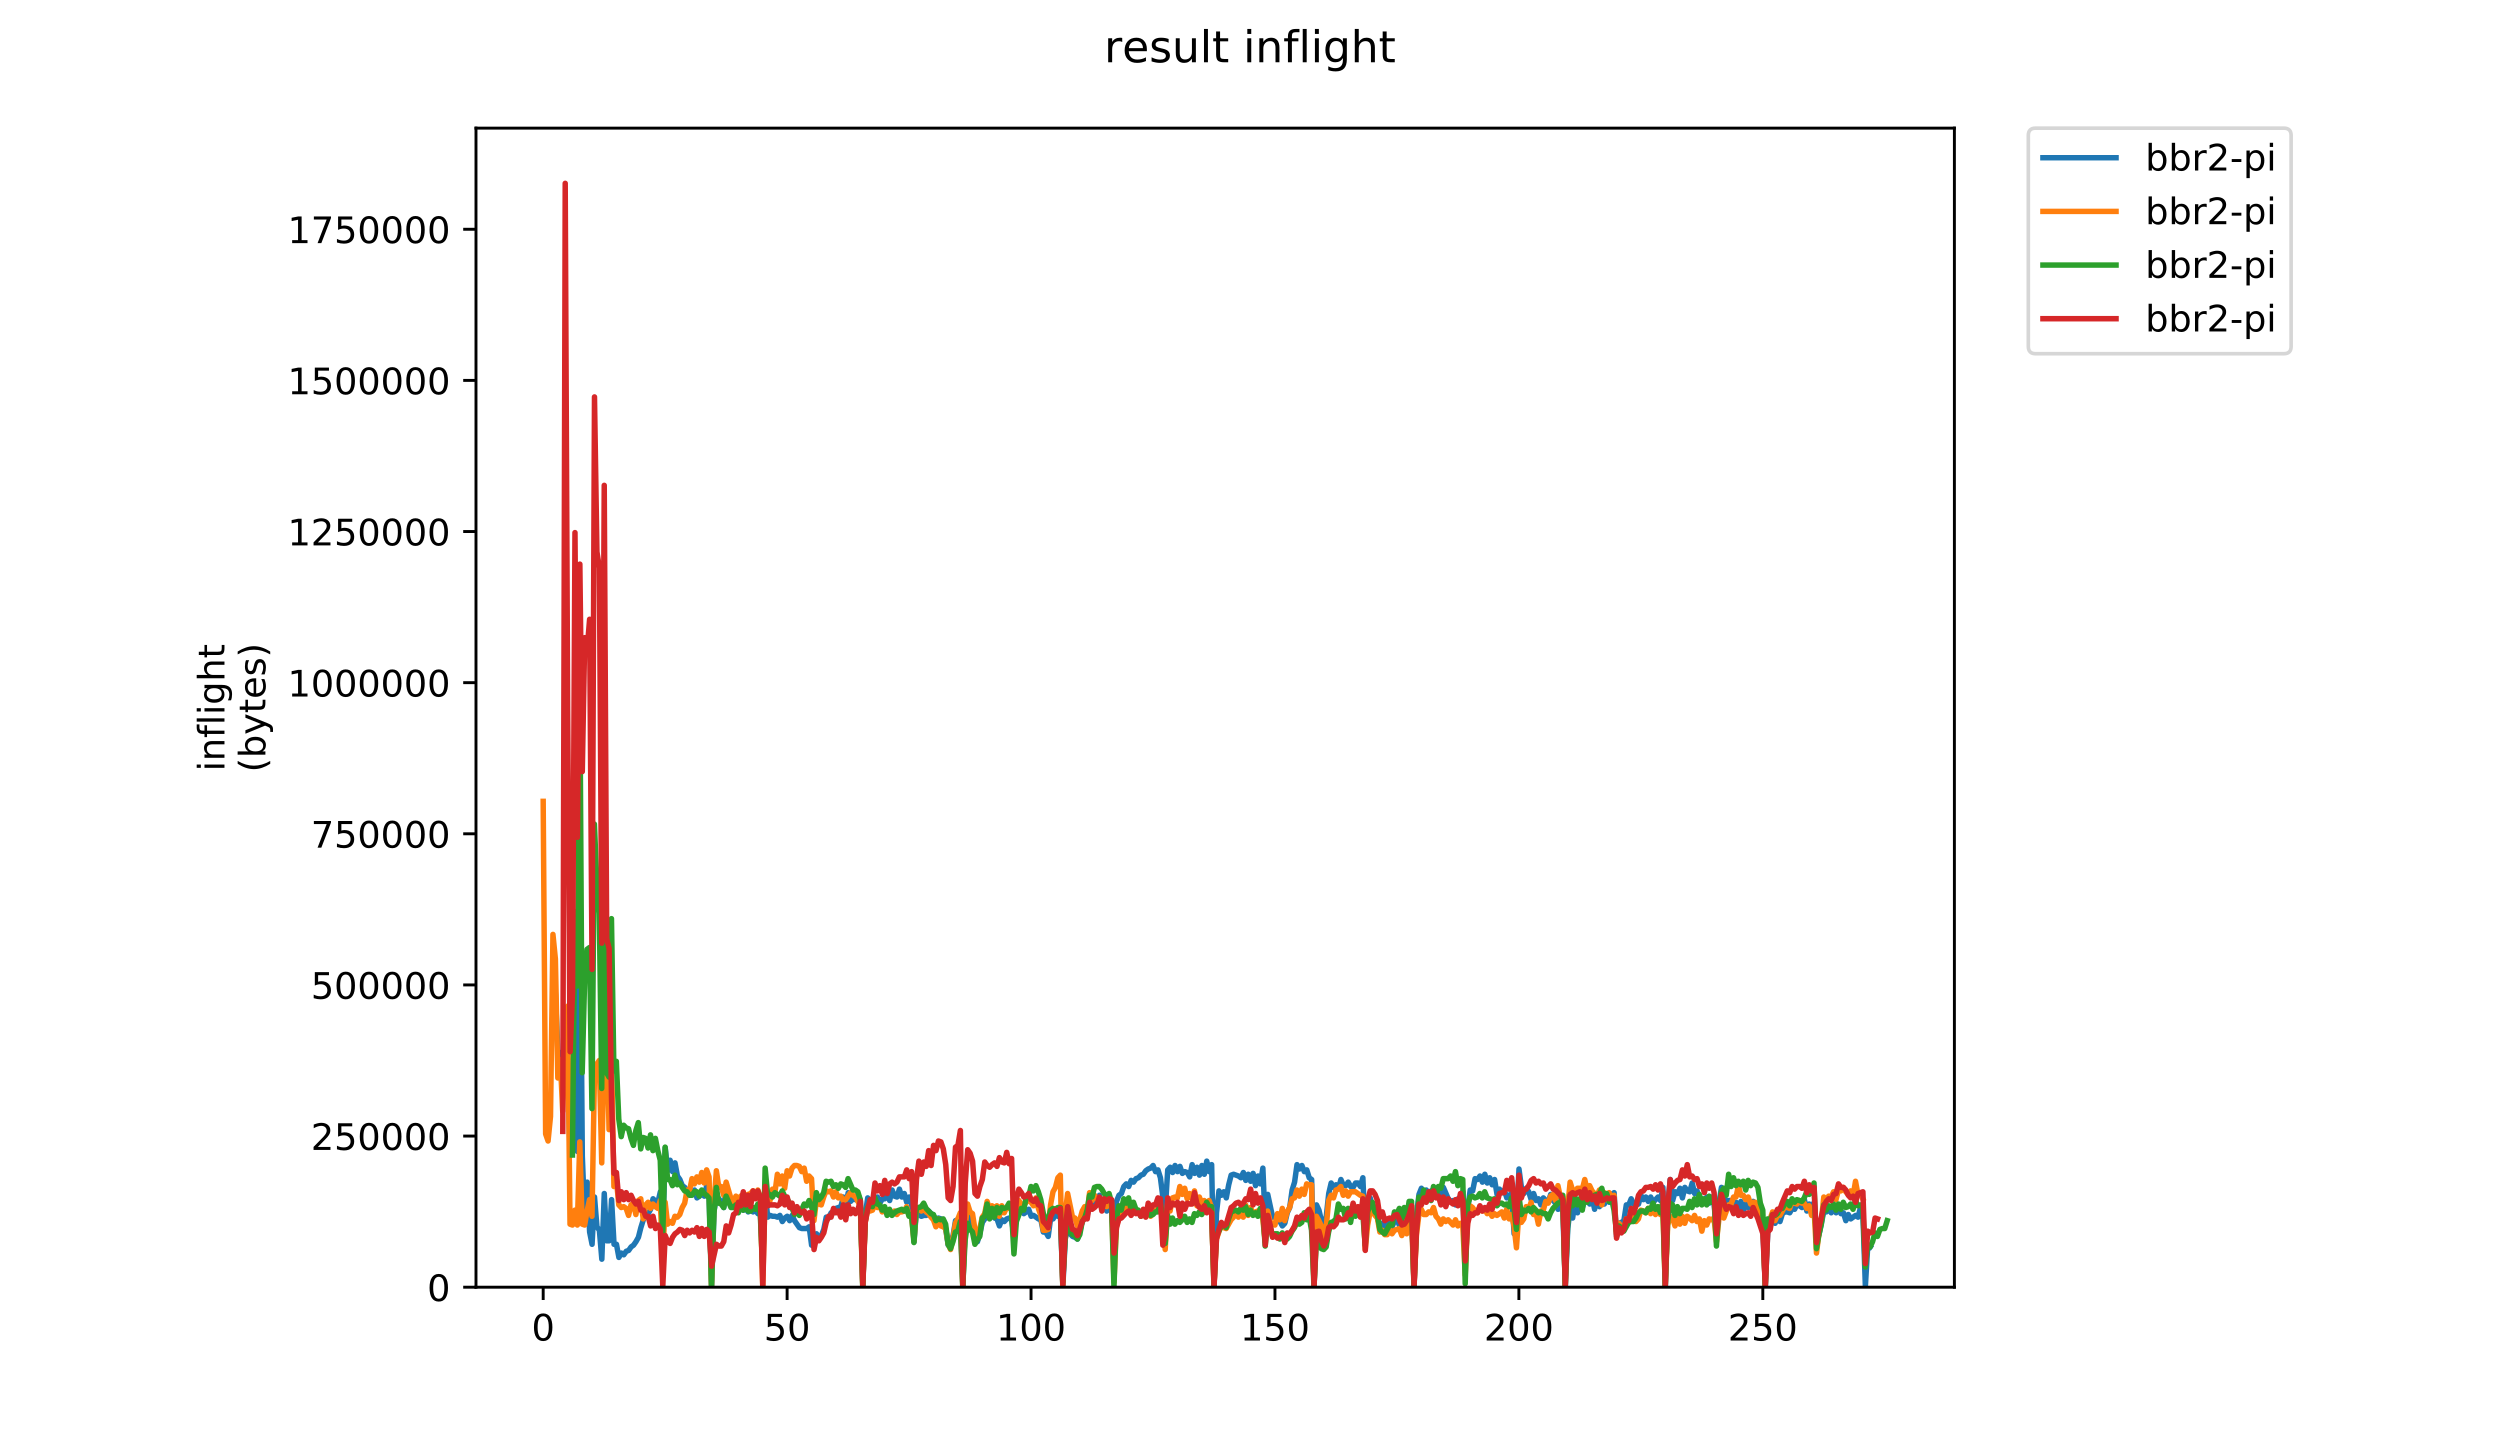 <?xml version="1.0" encoding="utf-8" standalone="no"?>
<!DOCTYPE svg PUBLIC "-//W3C//DTD SVG 1.1//EN"
  "http://www.w3.org/Graphics/SVG/1.1/DTD/svg11.dtd">
<!-- Created with matplotlib (https://matplotlib.org/) -->
<svg height="396pt" version="1.1" viewBox="0 0 684 396" width="684pt" xmlns="http://www.w3.org/2000/svg" xmlns:xlink="http://www.w3.org/1999/xlink">
 <defs>
  <style type="text/css">
*{stroke-linecap:butt;stroke-linejoin:round;}
  </style>
 </defs>
 <g id="figure_1">
  <g id="patch_1">
   <path d="M 0 396 
L 684 396 
L 684 0 
L 0 0 
z
" style="fill:#ffffff;"/>
  </g>
  <g id="axes_1">
   <g id="patch_2">
    <path d="M 130.23 352.174 
L 534.722 352.174 
L 534.722 35.062 
L 130.23 35.062 
z
" style="fill:#ffffff;"/>
   </g>
   <g id="matplotlib.axis_1">
    <g id="xtick_1">
     <g id="line2d_1">
      <defs>
       <path d="M 0 0 
L 0 3.5 
" id="m1a95a976db" style="stroke:#000000;stroke-width:0.8;"/>
      </defs>
      <g>
       <use style="stroke:#000000;stroke-width:0.8;" x="148.616" xlink:href="#m1a95a976db" y="352.174"/>
      </g>
     </g>
     <g id="text_1">
      <!-- 0 -->
      <defs>
       <path d="M 31.781 66.406 
Q 24.172 66.406 20.328 58.906 
Q 16.5 51.422 16.5 36.375 
Q 16.5 21.391 20.328 13.891 
Q 24.172 6.391 31.781 6.391 
Q 39.453 6.391 43.281 13.891 
Q 47.125 21.391 47.125 36.375 
Q 47.125 51.422 43.281 58.906 
Q 39.453 66.406 31.781 66.406 
z
M 31.781 74.219 
Q 44.047 74.219 50.516 64.516 
Q 56.984 54.828 56.984 36.375 
Q 56.984 17.969 50.516 8.266 
Q 44.047 -1.422 31.781 -1.422 
Q 19.531 -1.422 13.062 8.266 
Q 6.594 17.969 6.594 36.375 
Q 6.594 54.828 13.062 64.516 
Q 19.531 74.219 31.781 74.219 
z
" id="DejaVuSans-48"/>
      </defs>
      <g transform="translate(145.435 366.773)scale(0.1 -0.1)">
       <use xlink:href="#DejaVuSans-48"/>
      </g>
     </g>
    </g>
    <g id="xtick_2">
     <g id="line2d_2">
      <g>
       <use style="stroke:#000000;stroke-width:0.8;" x="215.354" xlink:href="#m1a95a976db" y="352.174"/>
      </g>
     </g>
     <g id="text_2">
      <!-- 50 -->
      <defs>
       <path d="M 10.797 72.906 
L 49.516 72.906 
L 49.516 64.594 
L 19.828 64.594 
L 19.828 46.734 
Q 21.969 47.469 24.109 47.828 
Q 26.266 48.188 28.422 48.188 
Q 40.625 48.188 47.75 41.5 
Q 54.891 34.812 54.891 23.391 
Q 54.891 11.625 47.562 5.094 
Q 40.234 -1.422 26.906 -1.422 
Q 22.312 -1.422 17.547 -0.641 
Q 12.797 0.141 7.719 1.703 
L 7.719 11.625 
Q 12.109 9.234 16.797 8.062 
Q 21.484 6.891 26.703 6.891 
Q 35.156 6.891 40.078 11.328 
Q 45.016 15.766 45.016 23.391 
Q 45.016 31 40.078 35.438 
Q 35.156 39.891 26.703 39.891 
Q 22.75 39.891 18.812 39.016 
Q 14.891 38.141 10.797 36.281 
z
" id="DejaVuSans-53"/>
      </defs>
      <g transform="translate(208.992 366.773)scale(0.1 -0.1)">
       <use xlink:href="#DejaVuSans-53"/>
       <use x="63.623" xlink:href="#DejaVuSans-48"/>
      </g>
     </g>
    </g>
    <g id="xtick_3">
     <g id="line2d_3">
      <g>
       <use style="stroke:#000000;stroke-width:0.8;" x="282.092" xlink:href="#m1a95a976db" y="352.174"/>
      </g>
     </g>
     <g id="text_3">
      <!-- 100 -->
      <defs>
       <path d="M 12.406 8.297 
L 28.516 8.297 
L 28.516 63.922 
L 10.984 60.406 
L 10.984 69.391 
L 28.422 72.906 
L 38.281 72.906 
L 38.281 8.297 
L 54.391 8.297 
L 54.391 0 
L 12.406 0 
z
" id="DejaVuSans-49"/>
      </defs>
      <g transform="translate(272.549 366.773)scale(0.1 -0.1)">
       <use xlink:href="#DejaVuSans-49"/>
       <use x="63.623" xlink:href="#DejaVuSans-48"/>
       <use x="127.246" xlink:href="#DejaVuSans-48"/>
      </g>
     </g>
    </g>
    <g id="xtick_4">
     <g id="line2d_4">
      <g>
       <use style="stroke:#000000;stroke-width:0.8;" x="348.83" xlink:href="#m1a95a976db" y="352.174"/>
      </g>
     </g>
     <g id="text_4">
      <!-- 150 -->
      <g transform="translate(339.287 366.773)scale(0.1 -0.1)">
       <use xlink:href="#DejaVuSans-49"/>
       <use x="63.623" xlink:href="#DejaVuSans-53"/>
       <use x="127.246" xlink:href="#DejaVuSans-48"/>
      </g>
     </g>
    </g>
    <g id="xtick_5">
     <g id="line2d_5">
      <g>
       <use style="stroke:#000000;stroke-width:0.8;" x="415.569" xlink:href="#m1a95a976db" y="352.174"/>
      </g>
     </g>
     <g id="text_5">
      <!-- 200 -->
      <defs>
       <path d="M 19.188 8.297 
L 53.609 8.297 
L 53.609 0 
L 7.328 0 
L 7.328 8.297 
Q 12.938 14.109 22.625 23.891 
Q 32.328 33.688 34.812 36.531 
Q 39.547 41.844 41.422 45.531 
Q 43.312 49.219 43.312 52.781 
Q 43.312 58.594 39.234 62.25 
Q 35.156 65.922 28.609 65.922 
Q 23.969 65.922 18.812 64.312 
Q 13.672 62.703 7.812 59.422 
L 7.812 69.391 
Q 13.766 71.781 18.938 73 
Q 24.125 74.219 28.422 74.219 
Q 39.75 74.219 46.484 68.547 
Q 53.219 62.891 53.219 53.422 
Q 53.219 48.922 51.531 44.891 
Q 49.859 40.875 45.406 35.406 
Q 44.188 33.984 37.641 27.219 
Q 31.109 20.453 19.188 8.297 
z
" id="DejaVuSans-50"/>
      </defs>
      <g transform="translate(406.025 366.773)scale(0.1 -0.1)">
       <use xlink:href="#DejaVuSans-50"/>
       <use x="63.623" xlink:href="#DejaVuSans-48"/>
       <use x="127.246" xlink:href="#DejaVuSans-48"/>
      </g>
     </g>
    </g>
    <g id="xtick_6">
     <g id="line2d_6">
      <g>
       <use style="stroke:#000000;stroke-width:0.8;" x="482.307" xlink:href="#m1a95a976db" y="352.174"/>
      </g>
     </g>
     <g id="text_6">
      <!-- 250 -->
      <g transform="translate(472.763 366.773)scale(0.1 -0.1)">
       <use xlink:href="#DejaVuSans-50"/>
       <use x="63.623" xlink:href="#DejaVuSans-53"/>
       <use x="127.246" xlink:href="#DejaVuSans-48"/>
      </g>
     </g>
    </g>
   </g>
   <g id="matplotlib.axis_2">
    <g id="ytick_1">
     <g id="line2d_7">
      <defs>
       <path d="M 0 0 
L -3.5 0 
" id="m6be48dda20" style="stroke:#000000;stroke-width:0.8;"/>
      </defs>
      <g>
       <use style="stroke:#000000;stroke-width:0.8;" x="130.23" xlink:href="#m6be48dda20" y="352.174"/>
      </g>
     </g>
     <g id="text_7">
      <!-- 0 -->
      <g transform="translate(116.868 355.973)scale(0.1 -0.1)">
       <use xlink:href="#DejaVuSans-48"/>
      </g>
     </g>
    </g>
    <g id="ytick_2">
     <g id="line2d_8">
      <g>
       <use style="stroke:#000000;stroke-width:0.8;" x="130.23" xlink:href="#m6be48dda20" y="310.824"/>
      </g>
     </g>
     <g id="text_8">
      <!-- 250000 -->
      <g transform="translate(85.055 314.623)scale(0.1 -0.1)">
       <use xlink:href="#DejaVuSans-50"/>
       <use x="63.623" xlink:href="#DejaVuSans-53"/>
       <use x="127.246" xlink:href="#DejaVuSans-48"/>
       <use x="190.869" xlink:href="#DejaVuSans-48"/>
       <use x="254.492" xlink:href="#DejaVuSans-48"/>
       <use x="318.115" xlink:href="#DejaVuSans-48"/>
      </g>
     </g>
    </g>
    <g id="ytick_3">
     <g id="line2d_9">
      <g>
       <use style="stroke:#000000;stroke-width:0.8;" x="130.23" xlink:href="#m6be48dda20" y="269.473"/>
      </g>
     </g>
     <g id="text_9">
      <!-- 500000 -->
      <g transform="translate(85.055 273.273)scale(0.1 -0.1)">
       <use xlink:href="#DejaVuSans-53"/>
       <use x="63.623" xlink:href="#DejaVuSans-48"/>
       <use x="127.246" xlink:href="#DejaVuSans-48"/>
       <use x="190.869" xlink:href="#DejaVuSans-48"/>
       <use x="254.492" xlink:href="#DejaVuSans-48"/>
       <use x="318.115" xlink:href="#DejaVuSans-48"/>
      </g>
     </g>
    </g>
    <g id="ytick_4">
     <g id="line2d_10">
      <g>
       <use style="stroke:#000000;stroke-width:0.8;" x="130.23" xlink:href="#m6be48dda20" y="228.123"/>
      </g>
     </g>
     <g id="text_10">
      <!-- 750000 -->
      <defs>
       <path d="M 8.203 72.906 
L 55.078 72.906 
L 55.078 68.703 
L 28.609 0 
L 18.312 0 
L 43.219 64.594 
L 8.203 64.594 
z
" id="DejaVuSans-55"/>
      </defs>
      <g transform="translate(85.055 231.922)scale(0.1 -0.1)">
       <use xlink:href="#DejaVuSans-55"/>
       <use x="63.623" xlink:href="#DejaVuSans-53"/>
       <use x="127.246" xlink:href="#DejaVuSans-48"/>
       <use x="190.869" xlink:href="#DejaVuSans-48"/>
       <use x="254.492" xlink:href="#DejaVuSans-48"/>
       <use x="318.115" xlink:href="#DejaVuSans-48"/>
      </g>
     </g>
    </g>
    <g id="ytick_5">
     <g id="line2d_11">
      <g>
       <use style="stroke:#000000;stroke-width:0.8;" x="130.23" xlink:href="#m6be48dda20" y="186.773"/>
      </g>
     </g>
     <g id="text_11">
      <!-- 1000000 -->
      <g transform="translate(78.693 190.572)scale(0.1 -0.1)">
       <use xlink:href="#DejaVuSans-49"/>
       <use x="63.623" xlink:href="#DejaVuSans-48"/>
       <use x="127.246" xlink:href="#DejaVuSans-48"/>
       <use x="190.869" xlink:href="#DejaVuSans-48"/>
       <use x="254.492" xlink:href="#DejaVuSans-48"/>
       <use x="318.115" xlink:href="#DejaVuSans-48"/>
       <use x="381.738" xlink:href="#DejaVuSans-48"/>
      </g>
     </g>
    </g>
    <g id="ytick_6">
     <g id="line2d_12">
      <g>
       <use style="stroke:#000000;stroke-width:0.8;" x="130.23" xlink:href="#m6be48dda20" y="145.422"/>
      </g>
     </g>
     <g id="text_12">
      <!-- 1250000 -->
      <g transform="translate(78.693 149.222)scale(0.1 -0.1)">
       <use xlink:href="#DejaVuSans-49"/>
       <use x="63.623" xlink:href="#DejaVuSans-50"/>
       <use x="127.246" xlink:href="#DejaVuSans-53"/>
       <use x="190.869" xlink:href="#DejaVuSans-48"/>
       <use x="254.492" xlink:href="#DejaVuSans-48"/>
       <use x="318.115" xlink:href="#DejaVuSans-48"/>
       <use x="381.738" xlink:href="#DejaVuSans-48"/>
      </g>
     </g>
    </g>
    <g id="ytick_7">
     <g id="line2d_13">
      <g>
       <use style="stroke:#000000;stroke-width:0.8;" x="130.23" xlink:href="#m6be48dda20" y="104.072"/>
      </g>
     </g>
     <g id="text_13">
      <!-- 1500000 -->
      <g transform="translate(78.693 107.871)scale(0.1 -0.1)">
       <use xlink:href="#DejaVuSans-49"/>
       <use x="63.623" xlink:href="#DejaVuSans-53"/>
       <use x="127.246" xlink:href="#DejaVuSans-48"/>
       <use x="190.869" xlink:href="#DejaVuSans-48"/>
       <use x="254.492" xlink:href="#DejaVuSans-48"/>
       <use x="318.115" xlink:href="#DejaVuSans-48"/>
       <use x="381.738" xlink:href="#DejaVuSans-48"/>
      </g>
     </g>
    </g>
    <g id="ytick_8">
     <g id="line2d_14">
      <g>
       <use style="stroke:#000000;stroke-width:0.8;" x="130.23" xlink:href="#m6be48dda20" y="62.722"/>
      </g>
     </g>
     <g id="text_14">
      <!-- 1750000 -->
      <g transform="translate(78.693 66.521)scale(0.1 -0.1)">
       <use xlink:href="#DejaVuSans-49"/>
       <use x="63.623" xlink:href="#DejaVuSans-55"/>
       <use x="127.246" xlink:href="#DejaVuSans-53"/>
       <use x="190.869" xlink:href="#DejaVuSans-48"/>
       <use x="254.492" xlink:href="#DejaVuSans-48"/>
       <use x="318.115" xlink:href="#DejaVuSans-48"/>
       <use x="381.738" xlink:href="#DejaVuSans-48"/>
      </g>
     </g>
    </g>
    <g id="text_15">
     <!-- inflight -->
     <defs>
      <path d="M 9.422 54.688 
L 18.406 54.688 
L 18.406 0 
L 9.422 0 
z
M 9.422 75.984 
L 18.406 75.984 
L 18.406 64.594 
L 9.422 64.594 
z
" id="DejaVuSans-105"/>
      <path d="M 54.891 33.016 
L 54.891 0 
L 45.906 0 
L 45.906 32.719 
Q 45.906 40.484 42.875 44.328 
Q 39.844 48.188 33.797 48.188 
Q 26.516 48.188 22.312 43.547 
Q 18.109 38.922 18.109 30.906 
L 18.109 0 
L 9.078 0 
L 9.078 54.688 
L 18.109 54.688 
L 18.109 46.188 
Q 21.344 51.125 25.703 53.562 
Q 30.078 56 35.797 56 
Q 45.219 56 50.047 50.172 
Q 54.891 44.344 54.891 33.016 
z
" id="DejaVuSans-110"/>
      <path d="M 37.109 75.984 
L 37.109 68.5 
L 28.516 68.5 
Q 23.688 68.5 21.797 66.547 
Q 19.922 64.594 19.922 59.516 
L 19.922 54.688 
L 34.719 54.688 
L 34.719 47.703 
L 19.922 47.703 
L 19.922 0 
L 10.891 0 
L 10.891 47.703 
L 2.297 47.703 
L 2.297 54.688 
L 10.891 54.688 
L 10.891 58.5 
Q 10.891 67.625 15.141 71.797 
Q 19.391 75.984 28.609 75.984 
z
" id="DejaVuSans-102"/>
      <path d="M 9.422 75.984 
L 18.406 75.984 
L 18.406 0 
L 9.422 0 
z
" id="DejaVuSans-108"/>
      <path d="M 45.406 27.984 
Q 45.406 37.75 41.375 43.109 
Q 37.359 48.484 30.078 48.484 
Q 22.859 48.484 18.828 43.109 
Q 14.797 37.75 14.797 27.984 
Q 14.797 18.266 18.828 12.891 
Q 22.859 7.516 30.078 7.516 
Q 37.359 7.516 41.375 12.891 
Q 45.406 18.266 45.406 27.984 
z
M 54.391 6.781 
Q 54.391 -7.172 48.188 -13.984 
Q 42 -20.797 29.203 -20.797 
Q 24.469 -20.797 20.266 -20.094 
Q 16.062 -19.391 12.109 -17.922 
L 12.109 -9.188 
Q 16.062 -11.328 19.922 -12.344 
Q 23.781 -13.375 27.781 -13.375 
Q 36.625 -13.375 41.016 -8.766 
Q 45.406 -4.156 45.406 5.172 
L 45.406 9.625 
Q 42.625 4.781 38.281 2.391 
Q 33.938 0 27.875 0 
Q 17.828 0 11.672 7.656 
Q 5.516 15.328 5.516 27.984 
Q 5.516 40.672 11.672 48.328 
Q 17.828 56 27.875 56 
Q 33.938 56 38.281 53.609 
Q 42.625 51.219 45.406 46.391 
L 45.406 54.688 
L 54.391 54.688 
z
" id="DejaVuSans-103"/>
      <path d="M 54.891 33.016 
L 54.891 0 
L 45.906 0 
L 45.906 32.719 
Q 45.906 40.484 42.875 44.328 
Q 39.844 48.188 33.797 48.188 
Q 26.516 48.188 22.312 43.547 
Q 18.109 38.922 18.109 30.906 
L 18.109 0 
L 9.078 0 
L 9.078 75.984 
L 18.109 75.984 
L 18.109 46.188 
Q 21.344 51.125 25.703 53.562 
Q 30.078 56 35.797 56 
Q 45.219 56 50.047 50.172 
Q 54.891 44.344 54.891 33.016 
z
" id="DejaVuSans-104"/>
      <path d="M 18.312 70.219 
L 18.312 54.688 
L 36.812 54.688 
L 36.812 47.703 
L 18.312 47.703 
L 18.312 18.016 
Q 18.312 11.328 20.141 9.422 
Q 21.969 7.516 27.594 7.516 
L 36.812 7.516 
L 36.812 0 
L 27.594 0 
Q 17.188 0 13.234 3.875 
Q 9.281 7.766 9.281 18.016 
L 9.281 47.703 
L 2.688 47.703 
L 2.688 54.688 
L 9.281 54.688 
L 9.281 70.219 
z
" id="DejaVuSans-116"/>
     </defs>
     <g transform="translate(61.415 211.018)rotate(-90)scale(0.1 -0.1)">
      <use xlink:href="#DejaVuSans-105"/>
      <use x="27.783" xlink:href="#DejaVuSans-110"/>
      <use x="91.162" xlink:href="#DejaVuSans-102"/>
      <use x="126.367" xlink:href="#DejaVuSans-108"/>
      <use x="154.15" xlink:href="#DejaVuSans-105"/>
      <use x="181.934" xlink:href="#DejaVuSans-103"/>
      <use x="245.41" xlink:href="#DejaVuSans-104"/>
      <use x="308.789" xlink:href="#DejaVuSans-116"/>
     </g>
     <!-- (bytes) -->
     <defs>
      <path d="M 31 75.875 
Q 24.469 64.656 21.281 53.656 
Q 18.109 42.672 18.109 31.391 
Q 18.109 20.125 21.312 9.062 
Q 24.516 -2 31 -13.188 
L 23.188 -13.188 
Q 15.875 -1.703 12.234 9.375 
Q 8.594 20.453 8.594 31.391 
Q 8.594 42.281 12.203 53.312 
Q 15.828 64.359 23.188 75.875 
z
" id="DejaVuSans-40"/>
      <path d="M 48.688 27.297 
Q 48.688 37.203 44.609 42.844 
Q 40.531 48.484 33.406 48.484 
Q 26.266 48.484 22.188 42.844 
Q 18.109 37.203 18.109 27.297 
Q 18.109 17.391 22.188 11.75 
Q 26.266 6.109 33.406 6.109 
Q 40.531 6.109 44.609 11.75 
Q 48.688 17.391 48.688 27.297 
z
M 18.109 46.391 
Q 20.953 51.266 25.266 53.625 
Q 29.594 56 35.594 56 
Q 45.562 56 51.781 48.094 
Q 58.016 40.188 58.016 27.297 
Q 58.016 14.406 51.781 6.484 
Q 45.562 -1.422 35.594 -1.422 
Q 29.594 -1.422 25.266 0.953 
Q 20.953 3.328 18.109 8.203 
L 18.109 0 
L 9.078 0 
L 9.078 75.984 
L 18.109 75.984 
z
" id="DejaVuSans-98"/>
      <path d="M 32.172 -5.078 
Q 28.375 -14.844 24.75 -17.812 
Q 21.141 -20.797 15.094 -20.797 
L 7.906 -20.797 
L 7.906 -13.281 
L 13.188 -13.281 
Q 16.891 -13.281 18.938 -11.516 
Q 21 -9.766 23.484 -3.219 
L 25.094 0.875 
L 2.984 54.688 
L 12.5 54.688 
L 29.594 11.922 
L 46.688 54.688 
L 56.203 54.688 
z
" id="DejaVuSans-121"/>
      <path d="M 56.203 29.594 
L 56.203 25.203 
L 14.891 25.203 
Q 15.484 15.922 20.484 11.062 
Q 25.484 6.203 34.422 6.203 
Q 39.594 6.203 44.453 7.469 
Q 49.312 8.734 54.109 11.281 
L 54.109 2.781 
Q 49.266 0.734 44.188 -0.344 
Q 39.109 -1.422 33.891 -1.422 
Q 20.797 -1.422 13.156 6.188 
Q 5.516 13.812 5.516 26.812 
Q 5.516 40.234 12.766 48.109 
Q 20.016 56 32.328 56 
Q 43.359 56 49.781 48.891 
Q 56.203 41.797 56.203 29.594 
z
M 47.219 32.234 
Q 47.125 39.594 43.094 43.984 
Q 39.062 48.391 32.422 48.391 
Q 24.906 48.391 20.391 44.141 
Q 15.875 39.891 15.188 32.172 
z
" id="DejaVuSans-101"/>
      <path d="M 44.281 53.078 
L 44.281 44.578 
Q 40.484 46.531 36.375 47.5 
Q 32.281 48.484 27.875 48.484 
Q 21.188 48.484 17.844 46.438 
Q 14.5 44.391 14.5 40.281 
Q 14.5 37.156 16.891 35.375 
Q 19.281 33.594 26.516 31.984 
L 29.594 31.297 
Q 39.156 29.25 43.188 25.516 
Q 47.219 21.781 47.219 15.094 
Q 47.219 7.469 41.188 3.016 
Q 35.156 -1.422 24.609 -1.422 
Q 20.219 -1.422 15.453 -0.562 
Q 10.688 0.297 5.422 2 
L 5.422 11.281 
Q 10.406 8.688 15.234 7.391 
Q 20.062 6.109 24.812 6.109 
Q 31.156 6.109 34.562 8.281 
Q 37.984 10.453 37.984 14.406 
Q 37.984 18.062 35.516 20.016 
Q 33.062 21.969 24.703 23.781 
L 21.578 24.516 
Q 13.234 26.266 9.516 29.906 
Q 5.812 33.547 5.812 39.891 
Q 5.812 47.609 11.281 51.797 
Q 16.75 56 26.812 56 
Q 31.781 56 36.172 55.266 
Q 40.578 54.547 44.281 53.078 
z
" id="DejaVuSans-115"/>
      <path d="M 8.016 75.875 
L 15.828 75.875 
Q 23.141 64.359 26.781 53.312 
Q 30.422 42.281 30.422 31.391 
Q 30.422 20.453 26.781 9.375 
Q 23.141 -1.703 15.828 -13.188 
L 8.016 -13.188 
Q 14.5 -2 17.703 9.062 
Q 20.906 20.125 20.906 31.391 
Q 20.906 42.672 17.703 53.656 
Q 14.5 64.656 8.016 75.875 
z
" id="DejaVuSans-41"/>
     </defs>
     <g transform="translate(72.613 211.295)rotate(-90)scale(0.1 -0.1)">
      <use xlink:href="#DejaVuSans-40"/>
      <use x="39.014" xlink:href="#DejaVuSans-98"/>
      <use x="102.49" xlink:href="#DejaVuSans-121"/>
      <use x="161.67" xlink:href="#DejaVuSans-116"/>
      <use x="200.879" xlink:href="#DejaVuSans-101"/>
      <use x="262.402" xlink:href="#DejaVuSans-115"/>
      <use x="314.502" xlink:href="#DejaVuSans-41"/>
     </g>
    </g>
   </g>
   <g id="line2d_15">
    <path clip-path="url(#pd166f33dd9)" d="M 151.311 263.08 
L 151.978 272.181 
L 152.646 287.988 
L 153.313 287.988 
L 153.981 289.664 
L 154.648 287.269 
L 155.315 289.664 
L 155.983 316.249 
L 156.65 313.614 
L 157.317 286.551 
L 157.985 315.051 
L 158.652 233.861 
L 159.32 316.249 
L 159.987 333.493 
L 160.654 323.434 
L 161.322 337.086 
L 161.989 340.439 
L 162.657 327.506 
L 163.324 335.649 
L 163.991 336.607 
L 164.659 344.51 
L 165.326 326.548 
L 165.993 339.481 
L 166.661 339.481 
L 167.328 328.224 
L 167.996 340.439 
L 168.663 340.439 
L 169.33 344.031 
L 169.998 342.834 
L 170.665 343.313 
L 171.332 342.355 
L 172 342.115 
L 172.667 341.157 
L 173.335 340.678 
L 174.002 339.72 
L 174.669 338.523 
L 175.337 335.888 
L 176.004 333.733 
L 176.672 332.535 
L 177.339 332.056 
L 178.006 330.859 
L 178.674 327.985 
L 179.341 328.703 
L 180.008 328.943 
L 180.676 326.069 
L 181.343 337.325 
L 182.011 314.093 
L 182.678 320.32 
L 183.345 317.446 
L 184.013 320.56 
L 184.68 318.165 
L 185.347 321.758 
L 186.015 322.716 
L 186.682 324.392 
L 187.35 324.871 
L 188.017 325.829 
L 188.684 325.59 
L 189.352 326.548 
L 190.019 325.59 
L 190.687 327.745 
L 191.354 327.266 
L 192.021 326.069 
L 192.689 327.266 
L 193.356 324.392 
L 194.023 327.266 
L 194.691 351.935 
L 195.358 331.338 
L 196.026 327.506 
L 196.693 327.985 
L 197.36 328.943 
L 198.028 330.38 
L 198.695 325.111 
L 199.362 328.224 
L 200.697 329.182 
L 201.365 328.224 
L 202.032 329.661 
L 202.699 328.943 
L 203.367 331.098 
L 204.034 330.619 
L 204.702 331.577 
L 205.369 331.098 
L 206.036 331.577 
L 206.704 331.098 
L 207.371 332.056 
L 208.038 332.056 
L 208.706 343.792 
L 209.373 326.548 
L 210.041 333.014 
L 210.708 332.535 
L 211.375 332.775 
L 212.043 332.775 
L 212.71 333.014 
L 213.377 332.535 
L 214.045 334.212 
L 214.712 333.254 
L 215.38 332.775 
L 216.047 333.972 
L 216.714 332.535 
L 217.382 333.972 
L 218.717 335.888 
L 219.384 336.128 
L 220.719 336.128 
L 221.386 335.649 
L 222.053 340.678 
L 222.721 340.918 
L 223.388 337.565 
L 224.056 339.002 
L 224.723 338.044 
L 225.39 336.367 
L 226.058 333.014 
L 226.725 333.254 
L 227.392 331.817 
L 228.06 331.817 
L 228.727 330.619 
L 230.062 330.14 
L 230.729 327.506 
L 231.397 330.14 
L 232.064 326.308 
L 232.732 328.703 
L 233.399 327.985 
L 234.066 328.224 
L 234.734 326.787 
L 235.401 328.464 
L 236.068 351.935 
L 236.736 332.296 
L 237.403 327.745 
L 238.071 329.422 
L 238.738 327.985 
L 239.405 328.943 
L 240.073 327.506 
L 240.74 329.182 
L 241.407 327.985 
L 242.075 327.985 
L 242.742 326.069 
L 243.41 328.464 
L 244.077 325.59 
L 244.744 327.266 
L 245.412 327.506 
L 246.079 325.35 
L 246.747 327.506 
L 247.414 326.548 
L 248.081 328.943 
L 248.749 327.506 
L 249.416 329.422 
L 250.083 339.72 
L 250.751 330.859 
L 251.418 332.296 
L 252.086 332.775 
L 252.753 332.535 
L 253.42 332.535 
L 254.088 331.338 
L 255.422 332.775 
L 256.09 333.733 
L 256.757 333.254 
L 257.425 333.493 
L 258.092 334.212 
L 258.759 336.367 
L 259.427 340.678 
L 260.094 339.72 
L 260.762 338.044 
L 261.429 333.972 
L 262.096 333.733 
L 262.764 332.775 
L 263.431 351.935 
L 264.098 335.17 
L 264.766 333.014 
L 265.433 332.775 
L 266.101 335.17 
L 266.768 338.523 
L 267.435 339.72 
L 268.103 337.325 
L 268.77 334.451 
L 269.437 333.493 
L 270.105 332.056 
L 270.772 333.254 
L 271.44 331.098 
L 272.107 333.254 
L 272.774 333.493 
L 273.442 335.409 
L 274.109 333.733 
L 274.777 334.212 
L 275.444 333.493 
L 276.111 333.254 
L 276.779 333.733 
L 277.446 338.283 
L 278.113 331.577 
L 279.448 330.619 
L 280.116 332.056 
L 280.783 331.577 
L 281.45 330.859 
L 282.118 332.775 
L 282.785 332.535 
L 284.12 333.493 
L 284.787 333.733 
L 285.455 337.086 
L 286.122 337.086 
L 286.789 338.283 
L 287.457 333.254 
L 288.124 333.493 
L 288.792 332.296 
L 289.459 332.775 
L 290.126 332.056 
L 290.794 351.935 
L 291.461 339.002 
L 292.128 334.451 
L 292.796 337.565 
L 293.463 338.283 
L 294.131 338.523 
L 294.798 339.002 
L 295.465 336.846 
L 296.133 333.972 
L 296.8 332.296 
L 297.467 332.535 
L 298.135 328.703 
L 298.802 330.38 
L 299.47 327.266 
L 300.137 328.464 
L 300.804 327.027 
L 301.472 329.182 
L 302.139 328.943 
L 302.807 331.338 
L 303.474 328.943 
L 304.141 330.619 
L 304.809 342.115 
L 305.476 328.703 
L 306.143 327.027 
L 306.811 326.548 
L 307.478 324.632 
L 308.146 323.913 
L 308.813 324.632 
L 309.48 322.955 
L 310.148 323.434 
L 310.815 322.476 
L 311.482 322.237 
L 312.15 321.518 
L 312.817 321.279 
L 313.485 320.32 
L 314.152 319.841 
L 314.819 319.602 
L 315.487 318.883 
L 316.154 320.56 
L 316.821 320.081 
L 317.489 322.237 
L 318.156 327.506 
L 318.824 330.859 
L 319.491 320.081 
L 320.158 319.362 
L 320.826 320.799 
L 321.493 318.883 
L 322.161 320.56 
L 322.828 319.123 
L 323.495 321.039 
L 324.163 320.56 
L 324.83 320.799 
L 325.497 321.997 
L 326.165 318.644 
L 326.832 321.039 
L 327.5 319.362 
L 328.167 321.518 
L 328.834 318.883 
L 329.502 321.279 
L 330.169 317.686 
L 330.836 320.56 
L 331.504 318.644 
L 332.171 351.935 
L 332.839 331.817 
L 333.506 325.829 
L 334.173 327.027 
L 334.841 326.069 
L 335.508 327.745 
L 336.176 324.153 
L 336.843 321.518 
L 337.51 321.279 
L 338.845 321.758 
L 339.512 322.237 
L 340.18 320.799 
L 340.847 322.955 
L 341.515 321.279 
L 342.182 323.195 
L 342.849 321.039 
L 343.517 324.392 
L 344.184 321.758 
L 344.851 323.913 
L 345.519 319.602 
L 346.186 334.93 
L 346.854 326.787 
L 348.188 333.014 
L 348.856 332.775 
L 349.523 333.972 
L 350.191 334.212 
L 350.858 335.409 
L 351.525 334.691 
L 352.193 331.817 
L 352.86 330.38 
L 353.527 325.59 
L 354.195 323.434 
L 354.862 318.644 
L 355.53 319.841 
L 356.197 318.883 
L 356.864 320.56 
L 357.532 320.081 
L 358.199 322.237 
L 358.866 322.716 
L 359.534 352.174 
L 360.201 329.661 
L 360.869 331.098 
L 361.536 333.972 
L 362.203 335.649 
L 362.871 332.775 
L 363.538 326.548 
L 364.206 323.674 
L 364.873 324.871 
L 365.54 324.153 
L 366.208 325.111 
L 366.875 322.716 
L 367.542 324.392 
L 368.21 324.392 
L 368.877 323.434 
L 369.545 324.632 
L 370.212 324.871 
L 370.879 323.674 
L 371.547 323.674 
L 372.214 324.632 
L 372.881 322.237 
L 373.549 337.804 
L 374.216 331.098 
L 374.884 327.745 
L 375.551 330.619 
L 376.218 330.38 
L 376.886 333.254 
L 377.553 335.409 
L 378.221 334.691 
L 378.888 335.888 
L 379.555 333.733 
L 380.223 335.888 
L 380.89 335.649 
L 381.557 333.972 
L 382.225 333.733 
L 383.56 336.846 
L 384.227 336.607 
L 384.894 335.888 
L 385.562 333.254 
L 386.229 332.535 
L 386.896 351.935 
L 387.564 332.535 
L 388.231 326.787 
L 388.899 325.111 
L 389.566 326.548 
L 390.233 325.59 
L 390.901 326.787 
L 391.568 325.829 
L 392.236 327.506 
L 392.903 325.829 
L 393.57 326.548 
L 394.238 327.506 
L 394.905 324.871 
L 396.24 327.985 
L 396.907 328.703 
L 397.575 328.464 
L 398.242 329.661 
L 398.909 327.985 
L 399.577 328.224 
L 400.244 326.069 
L 400.911 341.636 
L 401.579 330.619 
L 402.246 325.59 
L 402.914 325.829 
L 403.581 322.476 
L 404.248 322.716 
L 404.916 321.758 
L 405.583 323.434 
L 406.251 321.279 
L 406.918 323.674 
L 407.585 322.237 
L 408.253 324.153 
L 408.92 322.716 
L 409.587 326.787 
L 410.255 325.35 
L 410.922 326.308 
L 411.59 325.59 
L 412.257 327.745 
L 412.924 327.266 
L 413.592 326.308 
L 414.259 337.565 
L 414.926 333.972 
L 415.594 319.841 
L 416.261 324.871 
L 416.929 326.548 
L 417.596 325.111 
L 418.263 326.069 
L 418.931 328.224 
L 419.598 326.548 
L 420.266 328.464 
L 420.933 327.985 
L 421.6 329.661 
L 422.268 327.745 
L 422.935 328.464 
L 423.602 328.943 
L 424.27 326.787 
L 424.937 328.464 
L 425.605 329.182 
L 426.272 330.859 
L 426.939 329.901 
L 427.607 331.577 
L 428.274 351.935 
L 428.941 336.128 
L 429.609 330.619 
L 430.276 333.254 
L 430.944 328.703 
L 431.611 331.817 
L 432.278 328.943 
L 432.946 330.38 
L 433.613 328.224 
L 434.281 327.985 
L 434.948 329.422 
L 435.615 327.745 
L 436.283 330.859 
L 436.95 327.266 
L 437.617 330.14 
L 438.285 328.943 
L 438.952 329.422 
L 439.62 327.506 
L 440.287 328.943 
L 440.954 326.787 
L 441.622 326.308 
L 442.289 338.283 
L 442.956 334.691 
L 443.624 334.451 
L 444.291 333.972 
L 444.959 329.661 
L 445.626 329.661 
L 446.293 327.985 
L 446.961 329.422 
L 447.628 329.661 
L 448.296 329.422 
L 448.963 327.027 
L 449.63 328.224 
L 450.298 327.506 
L 450.965 328.703 
L 451.632 327.506 
L 452.3 328.943 
L 453.635 327.506 
L 454.302 328.464 
L 454.969 324.871 
L 455.637 351.935 
L 456.304 329.661 
L 456.971 322.716 
L 457.639 328.464 
L 458.306 326.069 
L 458.974 326.548 
L 459.641 325.111 
L 460.308 327.745 
L 460.976 324.871 
L 461.643 325.829 
L 462.311 326.069 
L 462.978 323.674 
L 463.645 326.548 
L 464.313 325.829 
L 464.98 327.745 
L 465.647 327.985 
L 466.315 328.943 
L 466.982 327.506 
L 467.65 329.182 
L 468.317 327.506 
L 468.984 329.182 
L 469.652 336.846 
L 470.319 329.182 
L 470.986 324.871 
L 471.654 327.506 
L 472.321 328.703 
L 472.989 328.464 
L 473.656 328.464 
L 474.323 329.901 
L 474.991 328.943 
L 475.658 330.859 
L 476.326 328.703 
L 476.993 331.338 
L 477.66 329.422 
L 478.328 330.38 
L 478.995 330.14 
L 479.662 328.703 
L 480.33 331.098 
L 480.997 331.577 
L 481.665 334.93 
L 482.332 336.607 
L 482.999 351.935 
L 483.667 336.846 
L 484.334 334.691 
L 485.001 333.014 
L 485.669 334.691 
L 486.336 331.817 
L 487.004 334.212 
L 487.671 332.056 
L 488.338 331.577 
L 489.006 331.577 
L 489.673 331.817 
L 490.341 330.619 
L 491.008 330.859 
L 491.675 329.422 
L 493.01 330.38 
L 493.677 328.224 
L 494.345 331.338 
L 495.012 329.422 
L 495.68 331.817 
L 496.347 328.943 
L 497.014 339.241 
L 497.682 337.804 
L 499.016 331.338 
L 499.684 331.577 
L 500.351 330.859 
L 501.019 331.817 
L 501.686 330.619 
L 502.353 331.817 
L 503.021 329.901 
L 503.688 332.056 
L 504.356 331.817 
L 505.023 333.972 
L 505.69 332.296 
L 506.358 333.493 
L 507.692 332.535 
L 508.36 333.014 
L 509.027 330.38 
L 509.695 332.296 
L 510.362 351.935 
L 511.029 340.678 
L 511.697 341.157 
L 511.697 341.157 
" style="fill:none;stroke:#1f77b4;stroke-linecap:square;stroke-width:1.5;"/>
   </g>
   <g id="line2d_16">
    <path clip-path="url(#pd166f33dd9)" d="M 148.616 219.251 
L 149.284 310.261 
L 149.951 312.177 
L 150.618 305.471 
L 151.286 255.655 
L 151.953 262.361 
L 152.62 294.933 
L 153.288 289.904 
L 153.955 304.034 
L 154.623 276.971 
L 155.29 275.294 
L 155.957 334.93 
L 156.625 335.17 
L 157.292 331.098 
L 157.959 335.17 
L 158.627 312.417 
L 159.294 334.93 
L 159.962 335.17 
L 160.629 331.338 
L 161.296 328.224 
L 161.964 332.775 
L 162.631 294.694 
L 163.299 291.101 
L 163.966 290.143 
L 164.633 318.165 
L 165.301 287.03 
L 165.968 278.168 
L 166.635 309.064 
L 167.303 289.185 
L 167.97 324.632 
L 168.638 322.716 
L 169.305 329.661 
L 169.972 330.38 
L 170.64 330.14 
L 171.307 330.619 
L 171.974 332.535 
L 172.642 329.661 
L 173.309 329.182 
L 173.977 332.296 
L 174.644 328.464 
L 175.311 327.985 
L 175.979 333.493 
L 176.646 329.661 
L 177.314 328.943 
L 177.981 330.619 
L 178.648 329.422 
L 179.316 330.14 
L 179.983 330.619 
L 180.65 328.464 
L 181.318 344.51 
L 181.985 328.943 
L 182.653 334.93 
L 183.32 334.212 
L 183.987 334.691 
L 184.655 332.775 
L 185.322 333.014 
L 185.989 332.296 
L 186.657 330.38 
L 187.324 329.182 
L 187.992 325.59 
L 188.659 325.829 
L 189.326 322.476 
L 189.994 323.913 
L 190.661 321.997 
L 191.329 323.434 
L 191.996 320.799 
L 192.663 323.674 
L 193.331 320.081 
L 193.998 321.997 
L 194.665 351.935 
L 195.333 329.182 
L 196 320.32 
L 196.668 324.871 
L 197.335 324.632 
L 198.002 327.027 
L 198.67 323.434 
L 200.004 327.985 
L 200.672 328.703 
L 201.339 327.266 
L 202.007 327.985 
L 202.674 327.266 
L 203.341 326.787 
L 204.009 327.027 
L 205.344 326.548 
L 206.011 325.829 
L 206.678 327.027 
L 207.346 325.59 
L 208.013 327.745 
L 208.68 351.935 
L 209.348 325.59 
L 210.015 329.422 
L 210.683 328.464 
L 211.35 325.35 
L 212.017 326.308 
L 212.685 321.279 
L 213.352 323.913 
L 214.019 321.758 
L 214.687 325.111 
L 215.354 320.32 
L 216.022 321.758 
L 216.689 319.602 
L 217.356 318.883 
L 218.024 318.883 
L 218.691 319.123 
L 219.359 320.56 
L 220.026 319.602 
L 220.693 323.195 
L 221.361 321.758 
L 222.028 322.476 
L 222.695 333.972 
L 223.363 328.464 
L 224.03 329.422 
L 224.698 329.661 
L 225.365 327.506 
L 226.032 325.829 
L 226.7 326.069 
L 227.367 325.829 
L 228.034 327.506 
L 228.702 326.069 
L 229.369 327.745 
L 230.037 327.266 
L 230.704 328.464 
L 231.371 328.224 
L 232.706 326.308 
L 233.374 327.027 
L 234.041 327.506 
L 235.376 329.901 
L 236.043 351.935 
L 236.71 334.451 
L 237.378 331.098 
L 238.045 331.338 
L 238.713 331.098 
L 239.38 329.422 
L 240.047 330.38 
L 240.715 329.901 
L 241.382 331.577 
L 242.049 330.859 
L 242.717 332.056 
L 243.384 331.577 
L 244.052 332.296 
L 244.719 331.338 
L 245.386 332.296 
L 246.054 331.577 
L 246.721 331.577 
L 247.389 331.338 
L 248.056 330.14 
L 248.723 332.535 
L 249.391 332.296 
L 250.058 339.481 
L 250.725 330.619 
L 251.393 330.38 
L 252.06 331.338 
L 252.728 330.619 
L 253.395 331.577 
L 254.062 332.056 
L 254.73 333.014 
L 255.397 333.733 
L 256.064 335.649 
L 256.732 333.493 
L 257.399 335.409 
L 258.067 335.649 
L 258.734 336.128 
L 259.401 340.199 
L 260.069 341.876 
L 260.736 338.762 
L 261.404 334.691 
L 262.071 333.493 
L 262.738 331.817 
L 263.406 351.935 
L 264.073 335.649 
L 264.74 329.422 
L 265.408 331.577 
L 266.075 332.056 
L 266.743 336.367 
L 267.41 338.283 
L 268.077 336.128 
L 268.745 333.014 
L 269.412 332.056 
L 270.079 328.703 
L 270.747 330.859 
L 271.414 329.901 
L 272.082 330.38 
L 272.749 329.901 
L 273.416 332.775 
L 274.084 329.901 
L 274.751 331.817 
L 275.419 330.38 
L 276.086 330.619 
L 276.753 330.14 
L 277.421 339.72 
L 278.088 331.098 
L 278.755 328.464 
L 279.423 329.422 
L 280.09 329.661 
L 281.425 328.224 
L 282.092 328.943 
L 282.76 329.901 
L 283.427 327.745 
L 284.094 330.619 
L 284.762 332.535 
L 285.429 336.607 
L 286.097 336.607 
L 286.764 336.367 
L 287.431 329.661 
L 288.099 326.069 
L 288.766 324.871 
L 289.434 322.237 
L 290.101 321.518 
L 290.768 351.935 
L 291.436 332.056 
L 292.103 326.548 
L 293.438 333.014 
L 294.105 333.254 
L 294.773 335.409 
L 295.44 333.733 
L 296.107 331.338 
L 296.775 330.14 
L 297.442 332.056 
L 298.109 326.308 
L 298.777 328.464 
L 299.444 327.027 
L 300.112 327.985 
L 300.779 327.745 
L 301.446 330.619 
L 302.114 327.985 
L 302.781 330.14 
L 303.449 328.464 
L 304.116 328.943 
L 304.783 350.737 
L 305.451 335.649 
L 306.118 333.014 
L 306.785 332.775 
L 307.453 329.901 
L 308.12 330.859 
L 308.788 328.943 
L 309.455 330.859 
L 310.122 330.38 
L 310.79 331.817 
L 311.457 331.817 
L 312.124 332.056 
L 312.792 331.338 
L 313.459 332.775 
L 314.127 331.338 
L 314.794 332.775 
L 315.461 332.056 
L 316.129 331.098 
L 316.796 331.098 
L 317.464 329.661 
L 318.131 333.014 
L 318.798 341.876 
L 319.466 329.182 
L 320.133 331.338 
L 320.8 327.745 
L 321.468 327.506 
L 322.135 327.745 
L 322.803 324.632 
L 323.47 326.787 
L 324.137 325.111 
L 324.805 327.985 
L 325.472 326.548 
L 326.139 327.985 
L 326.807 325.829 
L 327.474 329.901 
L 328.142 327.506 
L 328.809 329.182 
L 329.476 328.464 
L 330.144 331.098 
L 330.811 328.464 
L 331.479 330.38 
L 332.146 351.935 
L 332.813 339.002 
L 334.148 335.17 
L 334.815 335.888 
L 335.483 336.128 
L 336.818 333.733 
L 337.485 333.014 
L 338.152 331.817 
L 338.82 333.014 
L 339.487 331.817 
L 340.154 333.014 
L 340.822 329.661 
L 341.489 332.535 
L 342.157 330.38 
L 342.824 332.056 
L 343.491 331.577 
L 344.826 331.098 
L 345.494 333.493 
L 346.161 339.72 
L 346.828 331.338 
L 347.496 334.212 
L 348.163 334.93 
L 348.83 335.17 
L 349.498 332.056 
L 350.165 333.733 
L 350.833 330.619 
L 351.5 333.972 
L 352.167 331.577 
L 352.835 330.38 
L 353.502 327.985 
L 354.169 327.745 
L 354.837 325.59 
L 355.504 327.266 
L 356.172 325.35 
L 356.839 326.787 
L 357.506 323.913 
L 358.174 324.153 
L 358.841 324.153 
L 359.509 351.935 
L 360.176 332.775 
L 360.843 333.972 
L 361.511 335.409 
L 362.178 338.283 
L 362.845 335.888 
L 363.513 328.464 
L 364.18 327.027 
L 364.848 327.745 
L 365.515 325.59 
L 366.182 325.35 
L 366.85 324.632 
L 367.517 327.027 
L 368.184 325.829 
L 368.852 327.266 
L 369.519 326.069 
L 370.854 326.069 
L 372.189 327.027 
L 372.856 327.266 
L 373.524 341.876 
L 374.191 335.17 
L 374.858 331.577 
L 375.526 331.098 
L 376.193 332.535 
L 376.86 333.254 
L 377.528 337.086 
L 378.195 336.607 
L 378.863 337.804 
L 379.53 337.804 
L 380.197 336.367 
L 380.865 337.565 
L 381.532 336.607 
L 382.867 336.128 
L 383.534 338.044 
L 384.202 335.649 
L 384.869 337.565 
L 385.536 333.972 
L 386.204 332.775 
L 386.871 351.935 
L 387.539 337.804 
L 388.206 332.296 
L 388.873 330.859 
L 389.541 332.296 
L 390.208 332.296 
L 390.875 331.577 
L 391.543 331.817 
L 392.21 330.38 
L 392.878 332.775 
L 393.545 333.493 
L 394.212 334.93 
L 394.88 333.493 
L 395.547 334.212 
L 396.214 333.733 
L 397.549 335.17 
L 398.217 333.733 
L 398.884 335.409 
L 399.551 334.691 
L 400.219 335.409 
L 400.886 348.821 
L 401.554 333.254 
L 402.221 329.901 
L 402.888 330.38 
L 403.556 331.338 
L 404.223 331.817 
L 404.89 330.14 
L 405.558 331.338 
L 406.225 330.859 
L 406.893 332.056 
L 407.56 331.577 
L 408.227 332.775 
L 408.895 332.056 
L 409.562 332.535 
L 410.897 331.577 
L 411.564 333.254 
L 412.232 330.859 
L 412.899 333.493 
L 413.566 332.296 
L 414.234 335.409 
L 414.901 341.397 
L 415.569 331.817 
L 416.236 334.451 
L 416.903 333.493 
L 417.571 330.14 
L 418.238 330.859 
L 418.905 328.943 
L 419.573 332.296 
L 420.24 331.817 
L 420.908 334.93 
L 421.575 331.338 
L 422.242 331.098 
L 422.91 328.703 
L 423.577 329.182 
L 424.244 327.266 
L 424.912 326.787 
L 425.579 328.464 
L 426.247 324.392 
L 426.914 327.506 
L 427.581 327.506 
L 428.249 351.935 
L 428.916 330.38 
L 429.583 323.434 
L 430.251 325.59 
L 430.918 326.069 
L 431.586 325.111 
L 432.253 325.111 
L 432.92 325.35 
L 433.588 322.716 
L 434.255 325.59 
L 434.923 324.392 
L 435.59 325.829 
L 436.925 327.266 
L 437.592 325.59 
L 438.259 329.661 
L 438.927 326.308 
L 439.594 328.224 
L 440.262 326.308 
L 440.929 327.506 
L 441.596 327.027 
L 442.264 337.565 
L 442.931 334.691 
L 444.266 336.607 
L 444.933 333.493 
L 446.268 333.972 
L 446.935 332.775 
L 447.603 334.212 
L 448.27 333.493 
L 448.938 331.098 
L 449.605 331.338 
L 450.272 331.817 
L 450.94 330.619 
L 451.607 332.056 
L 452.274 329.661 
L 452.942 332.296 
L 453.609 331.338 
L 454.277 332.296 
L 454.944 330.619 
L 455.611 351.935 
L 456.279 335.17 
L 456.946 332.775 
L 457.613 333.254 
L 458.281 335.409 
L 458.948 333.014 
L 459.616 334.93 
L 460.283 332.775 
L 460.95 334.691 
L 461.618 332.775 
L 462.285 333.254 
L 462.953 333.972 
L 463.62 332.535 
L 464.287 334.212 
L 464.955 333.493 
L 465.622 336.846 
L 466.289 333.972 
L 466.957 335.17 
L 467.624 333.493 
L 468.292 333.733 
L 468.959 333.254 
L 469.626 339.72 
L 470.294 333.493 
L 470.961 330.859 
L 471.628 333.254 
L 472.963 329.661 
L 473.631 329.422 
L 474.298 327.506 
L 474.965 327.506 
L 475.633 324.392 
L 476.3 327.027 
L 476.968 327.027 
L 477.635 328.224 
L 478.302 327.506 
L 478.97 329.422 
L 479.637 328.943 
L 480.304 328.943 
L 480.972 330.859 
L 482.307 333.733 
L 482.974 351.935 
L 483.641 334.93 
L 484.309 333.493 
L 484.976 331.577 
L 485.643 333.972 
L 486.311 332.535 
L 486.978 332.535 
L 488.313 330.14 
L 489.648 330.619 
L 490.315 328.703 
L 490.983 329.182 
L 491.65 329.422 
L 492.317 328.464 
L 492.985 329.182 
L 493.652 329.182 
L 494.319 330.619 
L 494.987 329.901 
L 495.654 332.535 
L 496.322 330.619 
L 496.989 342.834 
L 497.656 337.565 
L 498.324 333.972 
L 498.991 327.506 
L 499.658 328.224 
L 500.326 327.266 
L 500.993 327.506 
L 501.661 326.069 
L 502.328 328.224 
L 502.995 325.59 
L 503.663 325.829 
L 504.33 324.871 
L 504.998 326.069 
L 505.665 326.787 
L 506.332 325.829 
L 507 327.266 
L 507.667 323.195 
L 508.334 326.787 
L 509.002 326.548 
L 509.669 327.985 
L 509.669 327.985 
" style="fill:none;stroke:#ff7f0e;stroke-linecap:square;stroke-width:1.5;"/>
   </g>
   <g id="line2d_17">
    <path clip-path="url(#pd166f33dd9)" d="M 156.618 316.009 
L 157.285 249.428 
L 157.953 269.786 
L 158.62 183.326 
L 159.288 293.496 
L 159.955 268.109 
L 160.622 259.727 
L 161.29 259.248 
L 161.957 303.316 
L 162.624 225.478 
L 163.292 241.285 
L 163.959 249.907 
L 164.627 297.807 
L 165.294 247.033 
L 165.961 293.496 
L 166.629 294.694 
L 167.296 251.344 
L 167.964 293.017 
L 168.631 290.383 
L 169.298 306.19 
L 169.966 310.98 
L 170.633 307.866 
L 171.3 308.585 
L 171.968 308.824 
L 172.635 311.459 
L 173.303 313.375 
L 173.97 309.303 
L 174.637 307.148 
L 175.305 314.333 
L 175.972 311.219 
L 176.639 311.459 
L 177.307 314.093 
L 177.974 310.501 
L 178.642 314.812 
L 179.309 311.459 
L 179.976 314.812 
L 180.644 317.446 
L 181.311 338.523 
L 181.979 313.854 
L 182.646 322.716 
L 183.313 322.716 
L 183.981 324.392 
L 184.648 321.518 
L 185.315 324.153 
L 185.983 323.674 
L 186.65 324.871 
L 187.318 325.829 
L 187.985 326.069 
L 188.652 327.027 
L 189.32 327.027 
L 189.987 326.069 
L 190.654 326.069 
L 191.322 327.266 
L 191.989 325.59 
L 192.657 326.548 
L 193.324 327.027 
L 193.991 327.745 
L 194.659 351.935 
L 195.326 332.056 
L 195.994 324.871 
L 196.661 329.182 
L 197.328 329.422 
L 197.996 330.38 
L 198.663 327.266 
L 199.998 330.38 
L 200.665 330.38 
L 201.333 329.661 
L 202 331.817 
L 202.667 329.901 
L 203.335 331.098 
L 204.002 329.901 
L 204.669 331.338 
L 205.337 331.338 
L 206.004 330.38 
L 206.672 330.859 
L 207.339 329.422 
L 208.006 332.056 
L 208.674 347.384 
L 209.341 319.602 
L 210.009 326.787 
L 210.676 326.787 
L 211.343 327.506 
L 212.011 326.308 
L 213.345 327.266 
L 214.013 325.829 
L 214.68 327.266 
L 215.348 327.985 
L 216.682 330.38 
L 217.35 332.296 
L 218.017 330.619 
L 218.684 332.535 
L 220.019 329.422 
L 220.687 329.901 
L 221.354 328.464 
L 222.021 330.14 
L 222.689 332.296 
L 223.356 326.308 
L 224.024 328.224 
L 224.691 327.506 
L 225.358 326.308 
L 226.026 323.195 
L 226.693 323.434 
L 227.36 323.195 
L 228.028 324.632 
L 228.695 324.153 
L 229.363 325.111 
L 230.03 323.913 
L 230.697 324.153 
L 231.365 324.871 
L 232.032 322.476 
L 233.367 325.59 
L 234.034 325.59 
L 234.702 326.069 
L 235.369 328.224 
L 236.036 351.935 
L 236.704 334.212 
L 237.371 330.38 
L 238.039 329.901 
L 238.706 330.14 
L 239.373 327.745 
L 240.041 329.422 
L 240.708 329.661 
L 241.375 331.098 
L 242.043 330.14 
L 242.71 332.535 
L 243.378 330.859 
L 244.045 332.535 
L 244.712 331.817 
L 245.38 331.338 
L 246.714 330.859 
L 247.382 331.338 
L 248.049 330.619 
L 248.717 332.775 
L 249.384 332.296 
L 250.051 339.96 
L 250.719 330.38 
L 251.386 330.38 
L 252.054 330.14 
L 252.721 329.182 
L 253.388 330.619 
L 254.723 332.056 
L 255.39 332.296 
L 256.058 333.972 
L 256.725 333.493 
L 257.393 333.733 
L 258.06 333.493 
L 258.727 334.93 
L 259.395 340.439 
L 260.062 341.636 
L 260.729 339.72 
L 261.397 337.086 
L 262.064 336.846 
L 262.732 334.212 
L 263.399 351.935 
L 264.066 339.241 
L 264.734 334.691 
L 265.401 336.367 
L 266.069 337.086 
L 266.736 340.439 
L 267.403 339.241 
L 268.071 338.283 
L 268.738 333.254 
L 269.405 332.775 
L 270.073 329.422 
L 270.74 333.493 
L 271.408 330.619 
L 272.075 333.014 
L 272.742 330.38 
L 273.41 331.817 
L 274.077 330.38 
L 274.744 330.619 
L 275.412 330.38 
L 276.079 329.182 
L 276.747 331.098 
L 277.414 343.073 
L 278.081 334.212 
L 279.416 330.619 
L 280.084 331.098 
L 280.751 327.745 
L 281.418 327.506 
L 282.086 324.632 
L 282.753 325.829 
L 283.42 324.392 
L 284.088 326.069 
L 284.755 328.224 
L 285.423 331.817 
L 286.09 334.691 
L 286.757 333.733 
L 287.425 331.098 
L 288.092 330.619 
L 288.759 330.859 
L 289.427 330.38 
L 290.094 330.38 
L 290.762 350.737 
L 291.429 339.002 
L 292.096 335.17 
L 292.764 336.128 
L 293.431 337.804 
L 294.099 338.044 
L 294.766 339.002 
L 295.433 337.804 
L 296.101 334.212 
L 296.768 333.254 
L 297.435 331.098 
L 298.103 327.027 
L 298.77 327.506 
L 299.438 324.871 
L 300.105 324.632 
L 300.772 324.632 
L 301.44 325.35 
L 302.107 326.548 
L 302.774 327.266 
L 303.442 326.548 
L 304.109 328.943 
L 304.777 352.174 
L 305.444 333.493 
L 306.111 329.901 
L 306.779 331.098 
L 307.446 327.985 
L 308.114 329.182 
L 308.781 327.745 
L 309.448 330.859 
L 310.116 328.943 
L 310.783 330.859 
L 311.45 331.098 
L 312.118 332.775 
L 312.785 331.098 
L 313.453 332.535 
L 314.12 331.338 
L 314.787 332.535 
L 315.455 332.296 
L 316.122 331.577 
L 316.789 331.577 
L 317.457 329.182 
L 318.124 332.296 
L 318.792 340.199 
L 319.459 332.535 
L 320.126 334.93 
L 320.794 333.254 
L 321.461 334.93 
L 322.129 333.972 
L 322.796 334.451 
L 323.463 333.733 
L 324.131 332.775 
L 324.798 334.451 
L 325.465 333.493 
L 326.133 334.451 
L 326.8 332.056 
L 327.468 332.535 
L 328.135 331.577 
L 328.802 332.296 
L 329.47 331.098 
L 330.137 328.943 
L 330.804 330.14 
L 331.472 330.14 
L 332.139 351.935 
L 332.807 338.044 
L 333.474 336.846 
L 334.141 335.409 
L 334.809 335.17 
L 335.476 335.888 
L 336.144 333.493 
L 336.811 331.577 
L 338.146 331.098 
L 338.813 331.577 
L 339.48 330.619 
L 340.148 331.098 
L 340.815 330.14 
L 341.483 332.296 
L 342.15 331.098 
L 342.817 332.535 
L 343.485 331.817 
L 344.152 332.775 
L 344.819 330.619 
L 345.487 331.338 
L 346.154 340.918 
L 346.822 333.733 
L 347.489 335.409 
L 348.156 338.283 
L 348.824 337.565 
L 349.491 337.565 
L 350.159 339.002 
L 350.826 337.325 
L 351.493 339.002 
L 352.161 339.002 
L 352.828 338.283 
L 353.495 336.846 
L 354.163 335.888 
L 354.83 334.451 
L 355.498 334.93 
L 356.165 334.451 
L 356.832 331.817 
L 357.5 333.733 
L 358.167 332.775 
L 358.834 336.607 
L 359.502 351.935 
L 360.169 339.72 
L 360.837 339.72 
L 361.504 341.636 
L 362.171 341.876 
L 362.839 341.157 
L 363.506 337.086 
L 364.174 334.451 
L 364.841 334.212 
L 365.508 333.493 
L 366.176 329.422 
L 366.843 330.859 
L 367.51 330.619 
L 368.178 333.493 
L 368.845 330.619 
L 369.513 334.451 
L 370.18 330.859 
L 370.847 332.775 
L 372.182 331.338 
L 372.849 331.817 
L 373.517 340.678 
L 374.184 331.577 
L 374.852 329.661 
L 375.519 328.943 
L 376.186 331.577 
L 376.854 332.296 
L 377.521 336.367 
L 378.189 337.086 
L 378.856 337.565 
L 380.191 335.17 
L 380.858 335.17 
L 381.525 331.577 
L 382.193 332.056 
L 382.86 330.619 
L 383.528 333.972 
L 384.195 330.38 
L 384.862 333.014 
L 385.53 328.703 
L 386.197 328.703 
L 386.864 351.935 
L 387.532 335.888 
L 388.199 327.506 
L 388.867 328.943 
L 389.534 325.59 
L 390.201 327.985 
L 390.869 326.548 
L 391.536 328.464 
L 392.203 324.632 
L 392.871 327.266 
L 393.538 324.632 
L 394.206 325.111 
L 394.873 322.476 
L 396.208 322.476 
L 396.875 321.758 
L 397.543 323.195 
L 398.21 320.56 
L 398.877 324.392 
L 399.545 322.476 
L 400.212 322.716 
L 400.879 351.216 
L 401.547 329.661 
L 402.214 327.506 
L 402.882 327.266 
L 403.549 327.745 
L 404.216 327.506 
L 404.884 326.548 
L 405.551 327.745 
L 406.218 326.069 
L 406.886 327.745 
L 408.221 328.224 
L 408.888 327.985 
L 409.555 329.901 
L 410.223 329.182 
L 410.89 329.182 
L 411.558 329.661 
L 412.225 329.422 
L 412.892 330.14 
L 413.56 327.745 
L 414.227 330.859 
L 414.894 336.367 
L 415.562 327.027 
L 416.229 332.296 
L 416.897 331.098 
L 417.564 331.338 
L 418.231 330.619 
L 418.899 331.577 
L 419.566 330.38 
L 420.901 331.817 
L 421.568 331.577 
L 422.236 332.056 
L 422.903 332.056 
L 423.57 333.493 
L 424.238 331.817 
L 424.905 330.619 
L 426.24 329.182 
L 426.907 328.943 
L 427.575 327.027 
L 428.242 351.935 
L 428.909 335.17 
L 429.577 327.027 
L 430.244 329.901 
L 430.912 327.506 
L 431.579 329.661 
L 432.246 327.985 
L 432.914 331.098 
L 433.581 326.787 
L 434.248 328.943 
L 434.916 326.787 
L 435.583 327.985 
L 436.251 327.027 
L 436.918 326.787 
L 437.585 326.787 
L 438.253 325.111 
L 438.92 327.985 
L 439.588 326.548 
L 440.255 328.703 
L 440.922 327.985 
L 441.59 331.098 
L 442.257 336.846 
L 442.924 335.409 
L 443.592 335.888 
L 444.259 336.846 
L 445.594 334.451 
L 446.261 334.212 
L 446.929 334.212 
L 447.596 333.254 
L 448.263 331.817 
L 448.931 331.338 
L 449.598 331.338 
L 450.266 331.817 
L 450.933 330.619 
L 451.6 330.859 
L 452.268 329.182 
L 452.935 330.859 
L 453.603 330.14 
L 454.27 331.817 
L 454.937 328.943 
L 455.605 351.935 
L 456.272 333.972 
L 456.939 329.182 
L 457.607 329.661 
L 458.274 332.535 
L 458.942 330.14 
L 459.609 332.056 
L 460.276 330.619 
L 460.944 330.619 
L 461.611 330.859 
L 462.278 328.703 
L 462.946 330.38 
L 463.613 327.985 
L 464.281 329.661 
L 464.948 326.787 
L 465.615 329.661 
L 466.283 327.985 
L 466.95 329.661 
L 467.618 327.266 
L 468.285 328.943 
L 468.952 327.506 
L 469.62 340.918 
L 470.287 330.14 
L 470.954 326.069 
L 471.622 325.111 
L 472.289 327.027 
L 472.957 321.279 
L 473.624 324.632 
L 474.291 322.237 
L 474.959 324.392 
L 475.626 323.195 
L 476.293 324.153 
L 476.961 323.195 
L 477.628 325.59 
L 478.296 322.955 
L 478.963 324.392 
L 479.63 323.434 
L 480.298 323.674 
L 480.965 324.871 
L 481.633 329.182 
L 482.3 331.098 
L 482.967 351.935 
L 483.635 333.493 
L 484.302 333.972 
L 484.969 332.296 
L 485.637 332.535 
L 486.304 332.056 
L 486.972 330.619 
L 487.639 330.619 
L 488.306 329.422 
L 488.974 328.703 
L 489.641 329.901 
L 490.308 327.985 
L 490.976 328.943 
L 491.643 328.224 
L 492.978 328.703 
L 493.645 327.745 
L 494.313 326.069 
L 494.98 326.787 
L 495.648 326.069 
L 496.315 323.674 
L 496.982 341.636 
L 497.65 337.804 
L 498.317 334.93 
L 498.984 329.661 
L 499.652 331.098 
L 500.319 329.901 
L 500.987 330.38 
L 501.654 329.422 
L 502.321 331.098 
L 502.989 329.422 
L 503.656 330.859 
L 504.323 328.943 
L 504.991 330.38 
L 505.658 330.14 
L 506.326 329.422 
L 506.993 330.859 
L 507.66 328.464 
L 508.328 329.901 
L 508.995 329.661 
L 509.663 330.38 
L 510.33 346.666 
L 510.997 340.678 
L 511.665 341.157 
L 512.332 339.72 
L 512.999 337.325 
L 513.667 338.283 
L 514.334 336.367 
L 515.002 336.128 
L 515.669 336.128 
L 516.336 333.972 
L 516.336 333.972 
" style="fill:none;stroke:#2ca02c;stroke-linecap:square;stroke-width:1.5;"/>
   </g>
   <g id="line2d_18">
    <path clip-path="url(#pd166f33dd9)" d="M 153.975 309.543 
L 154.643 50.163 
L 155.31 194.103 
L 155.977 287.748 
L 156.645 271.462 
L 157.312 145.724 
L 157.98 229.071 
L 158.647 154.346 
L 159.314 211.108 
L 159.982 174.464 
L 160.649 177.578 
L 161.316 169.435 
L 161.984 265.235 
L 162.651 108.601 
L 163.319 150.993 
L 163.986 155.304 
L 164.653 258.05 
L 165.321 132.791 
L 165.988 256.853 
L 166.655 259.487 
L 167.323 301.16 
L 167.99 321.039 
L 168.658 320.799 
L 169.325 328.464 
L 169.992 326.069 
L 170.66 328.224 
L 171.327 326.308 
L 171.995 328.224 
L 172.662 327.027 
L 173.329 328.464 
L 173.997 329.422 
L 174.664 328.703 
L 175.331 331.098 
L 175.999 331.098 
L 176.666 332.775 
L 177.334 332.775 
L 178.001 335.409 
L 178.668 332.775 
L 179.336 336.128 
L 180.003 335.17 
L 180.67 336.367 
L 181.338 351.935 
L 182.005 338.044 
L 182.673 339.72 
L 183.34 340.199 
L 184.007 338.523 
L 184.675 337.565 
L 185.342 337.086 
L 186.01 336.367 
L 186.677 336.607 
L 187.344 338.044 
L 188.012 336.607 
L 188.679 337.325 
L 189.346 336.607 
L 190.014 337.086 
L 190.681 335.888 
L 191.349 338.283 
L 192.016 336.128 
L 192.683 338.283 
L 193.351 336.367 
L 194.018 337.086 
L 194.685 346.426 
L 196.02 340.439 
L 196.688 340.918 
L 197.355 340.918 
L 198.022 339.72 
L 198.69 335.409 
L 199.357 337.325 
L 200.025 335.17 
L 200.692 332.296 
L 201.359 331.817 
L 202.027 328.943 
L 202.694 329.901 
L 203.361 326.069 
L 204.029 329.661 
L 204.696 327.027 
L 205.364 330.14 
L 206.031 325.829 
L 206.698 327.985 
L 207.366 325.829 
L 208.033 327.506 
L 208.7 352.174 
L 209.368 324.632 
L 210.035 329.901 
L 210.703 329.661 
L 212.037 329.661 
L 212.705 329.901 
L 213.372 329.422 
L 214.04 327.027 
L 214.707 329.661 
L 215.374 327.506 
L 216.042 330.38 
L 216.709 329.182 
L 217.376 331.817 
L 218.044 330.14 
L 218.711 331.338 
L 219.379 331.817 
L 220.046 331.338 
L 220.713 333.493 
L 221.381 331.817 
L 222.048 331.817 
L 222.715 341.876 
L 223.383 338.523 
L 224.05 339.481 
L 224.718 338.523 
L 225.385 337.325 
L 226.052 334.451 
L 226.72 332.775 
L 227.387 333.014 
L 228.055 330.619 
L 228.722 331.817 
L 229.389 331.338 
L 230.057 333.014 
L 230.724 329.661 
L 231.391 333.733 
L 232.059 329.661 
L 232.726 332.056 
L 233.394 330.859 
L 234.061 332.056 
L 234.728 330.859 
L 235.396 328.703 
L 236.063 351.935 
L 236.73 334.451 
L 237.398 330.859 
L 238.065 328.224 
L 238.733 328.943 
L 239.4 323.674 
L 240.067 325.829 
L 240.735 324.392 
L 241.402 326.787 
L 242.07 322.955 
L 242.737 326.548 
L 243.404 323.913 
L 244.072 323.434 
L 244.739 323.913 
L 245.406 323.434 
L 246.074 321.997 
L 247.409 321.997 
L 248.076 320.081 
L 248.743 322.476 
L 249.411 320.56 
L 250.078 334.451 
L 250.745 322.716 
L 251.413 317.686 
L 252.08 321.279 
L 252.748 317.925 
L 253.415 319.123 
L 254.082 314.812 
L 254.75 318.883 
L 255.417 313.375 
L 256.085 314.812 
L 256.752 312.177 
L 257.419 312.417 
L 258.087 314.333 
L 258.754 318.644 
L 259.421 327.745 
L 260.089 328.464 
L 260.756 324.632 
L 261.424 313.854 
L 262.091 313.375 
L 262.758 309.303 
L 263.426 351.935 
L 264.093 323.674 
L 264.76 314.572 
L 265.428 315.53 
L 266.095 317.686 
L 266.763 326.548 
L 267.43 327.266 
L 268.097 324.632 
L 268.765 322.716 
L 269.432 317.925 
L 270.099 318.883 
L 270.767 319.362 
L 271.434 318.644 
L 272.102 318.165 
L 272.769 319.123 
L 273.436 316.728 
L 274.104 317.925 
L 274.771 318.165 
L 275.439 315.291 
L 276.106 318.404 
L 276.773 316.967 
L 277.441 337.804 
L 278.108 327.985 
L 278.775 325.35 
L 279.443 326.308 
L 280.11 327.506 
L 280.778 327.266 
L 281.445 326.548 
L 282.112 328.224 
L 282.78 328.703 
L 283.447 327.985 
L 284.114 329.661 
L 284.782 329.901 
L 285.449 334.212 
L 286.117 334.93 
L 286.784 335.888 
L 287.451 332.775 
L 288.119 331.577 
L 288.786 331.098 
L 289.454 331.577 
L 290.121 330.619 
L 290.788 351.456 
L 291.456 336.367 
L 292.123 330.14 
L 292.79 333.972 
L 293.458 336.367 
L 294.125 336.607 
L 294.793 338.044 
L 296.127 334.212 
L 296.795 333.254 
L 297.462 333.493 
L 298.129 328.943 
L 298.797 330.859 
L 299.464 330.38 
L 300.132 329.661 
L 300.799 327.506 
L 301.466 331.338 
L 302.134 327.985 
L 302.801 328.703 
L 303.469 327.985 
L 304.136 328.224 
L 304.803 342.834 
L 305.471 335.888 
L 306.138 333.493 
L 306.805 333.254 
L 308.14 331.817 
L 308.808 331.338 
L 309.475 332.535 
L 310.142 331.338 
L 310.81 332.056 
L 311.477 331.817 
L 312.144 332.775 
L 312.812 330.859 
L 313.479 333.014 
L 314.147 329.182 
L 314.814 330.859 
L 315.481 329.661 
L 316.149 329.661 
L 316.816 327.745 
L 317.484 327.985 
L 318.151 340.678 
L 318.818 337.565 
L 319.486 327.745 
L 320.153 330.38 
L 320.82 329.182 
L 321.488 329.661 
L 322.155 328.943 
L 322.823 332.775 
L 323.49 329.182 
L 324.157 330.859 
L 324.825 329.182 
L 325.492 329.422 
L 326.159 329.422 
L 326.827 326.308 
L 327.494 329.422 
L 328.162 330.38 
L 328.829 330.859 
L 329.496 329.901 
L 330.164 331.817 
L 330.831 331.098 
L 331.499 331.817 
L 332.166 351.935 
L 332.833 339.002 
L 333.501 336.367 
L 334.168 334.451 
L 334.835 335.409 
L 335.503 334.93 
L 336.838 330.38 
L 337.505 329.901 
L 338.172 329.182 
L 338.84 328.943 
L 339.507 329.661 
L 340.174 329.182 
L 340.842 327.985 
L 341.509 328.224 
L 342.177 325.35 
L 342.844 329.661 
L 343.511 326.548 
L 344.179 329.182 
L 344.846 327.745 
L 345.514 329.901 
L 346.181 340.678 
L 346.848 332.535 
L 347.516 335.17 
L 348.183 338.523 
L 348.85 338.044 
L 349.518 338.762 
L 350.185 338.523 
L 350.853 337.804 
L 351.52 339.96 
L 352.187 337.325 
L 352.855 337.565 
L 353.522 336.607 
L 354.189 335.409 
L 354.857 333.014 
L 355.524 333.493 
L 356.192 332.535 
L 356.859 333.254 
L 357.526 331.577 
L 358.194 330.859 
L 358.861 332.296 
L 359.529 351.935 
L 360.196 337.086 
L 360.863 336.846 
L 361.531 339.481 
L 362.198 340.918 
L 362.865 339.481 
L 363.533 335.888 
L 364.2 335.409 
L 364.868 335.649 
L 365.535 334.93 
L 366.202 333.014 
L 366.87 333.733 
L 367.537 333.733 
L 368.204 333.254 
L 368.872 331.817 
L 369.539 332.296 
L 370.207 329.182 
L 370.874 331.338 
L 371.541 330.14 
L 372.209 333.014 
L 372.876 327.985 
L 373.544 342.115 
L 374.211 328.224 
L 374.878 325.829 
L 375.546 325.829 
L 376.213 326.787 
L 376.88 328.464 
L 377.548 333.014 
L 378.215 331.577 
L 378.883 333.972 
L 379.55 333.493 
L 380.217 333.254 
L 380.885 333.493 
L 381.552 332.535 
L 382.219 332.296 
L 383.554 335.17 
L 384.222 334.93 
L 384.889 333.972 
L 385.556 332.296 
L 386.224 329.901 
L 386.891 351.935 
L 387.559 336.607 
L 388.226 329.422 
L 388.893 329.661 
L 389.561 327.745 
L 390.228 328.943 
L 390.895 326.069 
L 391.563 328.224 
L 392.23 325.829 
L 392.898 327.745 
L 393.565 327.266 
L 394.232 329.661 
L 394.9 327.506 
L 395.567 330.14 
L 396.234 327.985 
L 396.902 328.943 
L 397.569 329.422 
L 398.237 328.224 
L 398.904 329.901 
L 399.571 326.548 
L 400.239 328.703 
L 400.906 344.989 
L 401.574 334.691 
L 402.241 332.056 
L 402.908 332.535 
L 403.576 331.817 
L 404.243 331.817 
L 404.91 329.901 
L 405.578 331.338 
L 406.245 330.38 
L 406.913 331.098 
L 407.58 329.422 
L 408.247 330.859 
L 408.915 328.224 
L 409.582 329.182 
L 410.249 326.548 
L 410.917 326.308 
L 411.584 326.308 
L 412.252 322.955 
L 412.919 325.35 
L 413.586 322.237 
L 414.921 334.451 
L 415.589 321.518 
L 416.256 327.745 
L 416.923 325.59 
L 417.591 325.35 
L 418.258 324.392 
L 418.925 322.955 
L 419.593 322.476 
L 420.26 323.674 
L 420.928 323.195 
L 421.595 323.913 
L 422.262 323.674 
L 422.93 325.35 
L 424.264 323.913 
L 424.932 325.35 
L 425.599 325.59 
L 426.934 327.027 
L 427.601 328.224 
L 428.269 351.935 
L 428.936 331.577 
L 429.604 326.787 
L 430.271 326.308 
L 430.938 326.787 
L 431.606 326.308 
L 432.273 326.069 
L 432.94 327.745 
L 433.608 325.35 
L 434.275 328.224 
L 434.943 326.308 
L 435.61 328.224 
L 436.277 327.266 
L 436.945 329.182 
L 437.612 326.548 
L 438.279 328.464 
L 438.947 328.224 
L 439.614 327.745 
L 440.282 327.985 
L 440.949 327.745 
L 441.616 327.745 
L 442.284 338.762 
L 442.951 335.888 
L 443.619 337.325 
L 444.286 336.367 
L 444.953 333.493 
L 445.621 333.972 
L 446.288 330.619 
L 446.955 331.817 
L 447.623 329.901 
L 448.29 327.027 
L 448.958 326.069 
L 449.625 325.829 
L 450.292 324.871 
L 450.96 324.871 
L 451.627 324.632 
L 452.294 325.35 
L 452.962 324.153 
L 453.629 325.59 
L 454.297 323.913 
L 454.964 326.069 
L 455.631 351.935 
L 456.299 330.14 
L 456.966 322.716 
L 457.634 324.632 
L 458.301 323.674 
L 458.968 322.955 
L 459.636 322.716 
L 460.303 320.081 
L 460.97 321.758 
L 461.638 318.644 
L 462.305 321.997 
L 462.973 321.758 
L 463.64 322.716 
L 464.307 322.476 
L 464.975 324.632 
L 465.642 323.913 
L 466.309 326.308 
L 466.977 323.674 
L 467.644 325.111 
L 468.312 323.674 
L 468.979 326.308 
L 469.646 337.565 
L 470.314 331.098 
L 470.981 326.787 
L 471.649 329.182 
L 472.316 330.859 
L 472.983 330.14 
L 473.651 330.38 
L 474.318 332.056 
L 474.985 330.14 
L 475.653 332.535 
L 476.32 331.577 
L 476.988 332.535 
L 477.655 332.056 
L 478.322 331.817 
L 478.99 332.775 
L 479.657 330.38 
L 480.992 333.493 
L 482.327 337.565 
L 482.994 351.935 
L 483.661 337.086 
L 484.329 336.367 
L 484.996 332.296 
L 485.664 332.296 
L 486.331 330.859 
L 486.998 330.859 
L 487.666 328.943 
L 489 325.829 
L 489.668 326.308 
L 490.335 324.632 
L 491.003 325.35 
L 491.67 324.632 
L 492.337 324.632 
L 493.005 325.111 
L 493.672 323.195 
L 494.339 326.308 
L 495.007 324.153 
L 495.674 325.829 
L 496.342 324.871 
L 497.009 339.96 
L 497.676 335.888 
L 499.011 329.901 
L 499.679 328.703 
L 500.346 327.985 
L 501.013 328.464 
L 501.681 326.787 
L 502.348 326.548 
L 503.015 323.913 
L 503.683 324.871 
L 504.35 324.871 
L 505.018 325.59 
L 505.685 327.027 
L 506.352 327.745 
L 507.02 327.266 
L 507.687 328.943 
L 508.354 326.548 
L 509.689 326.069 
L 510.357 345.708 
L 511.024 336.846 
L 511.691 337.325 
L 512.359 337.086 
L 513.026 333.254 
L 513.694 333.493 
L 513.694 333.493 
" style="fill:none;stroke:#d62728;stroke-linecap:square;stroke-width:1.5;"/>
   </g>
   <g id="patch_3">
    <path d="M 130.23 352.174 
L 130.23 35.062 
" style="fill:none;stroke:#000000;stroke-linecap:square;stroke-linejoin:miter;stroke-width:0.8;"/>
   </g>
   <g id="patch_4">
    <path d="M 534.722 352.174 
L 534.722 35.062 
" style="fill:none;stroke:#000000;stroke-linecap:square;stroke-linejoin:miter;stroke-width:0.8;"/>
   </g>
   <g id="patch_5">
    <path d="M 130.23 352.174 
L 534.722 352.174 
" style="fill:none;stroke:#000000;stroke-linecap:square;stroke-linejoin:miter;stroke-width:0.8;"/>
   </g>
   <g id="patch_6">
    <path d="M 130.23 35.062 
L 534.722 35.062 
" style="fill:none;stroke:#000000;stroke-linecap:square;stroke-linejoin:miter;stroke-width:0.8;"/>
   </g>
   <g id="legend_1">
    <g id="patch_7">
     <path d="M 556.947 96.775 
L 624.852 96.775 
Q 626.852 96.775 626.852 94.775 
L 626.852 37.062 
Q 626.852 35.062 624.852 35.062 
L 556.947 35.062 
Q 554.947 35.062 554.947 37.062 
L 554.947 94.775 
Q 554.947 96.775 556.947 96.775 
z
" style="fill:#ffffff;opacity:0.8;stroke:#cccccc;stroke-linejoin:miter;"/>
    </g>
    <g id="line2d_19">
     <path d="M 558.947 43.161 
L 578.947 43.161 
" style="fill:none;stroke:#1f77b4;stroke-linecap:square;stroke-width:1.5;"/>
    </g>
    <g id="line2d_20"/>
    <g id="text_16">
     <!-- bbr2-pi -->
     <defs>
      <path d="M 41.109 46.297 
Q 39.594 47.172 37.812 47.578 
Q 36.031 48 33.891 48 
Q 26.266 48 22.188 43.047 
Q 18.109 38.094 18.109 28.812 
L 18.109 0 
L 9.078 0 
L 9.078 54.688 
L 18.109 54.688 
L 18.109 46.188 
Q 20.953 51.172 25.484 53.578 
Q 30.031 56 36.531 56 
Q 37.453 56 38.578 55.875 
Q 39.703 55.766 41.062 55.516 
z
" id="DejaVuSans-114"/>
      <path d="M 4.891 31.391 
L 31.203 31.391 
L 31.203 23.391 
L 4.891 23.391 
z
" id="DejaVuSans-45"/>
      <path d="M 18.109 8.203 
L 18.109 -20.797 
L 9.078 -20.797 
L 9.078 54.688 
L 18.109 54.688 
L 18.109 46.391 
Q 20.953 51.266 25.266 53.625 
Q 29.594 56 35.594 56 
Q 45.562 56 51.781 48.094 
Q 58.016 40.188 58.016 27.297 
Q 58.016 14.406 51.781 6.484 
Q 45.562 -1.422 35.594 -1.422 
Q 29.594 -1.422 25.266 0.953 
Q 20.953 3.328 18.109 8.203 
z
M 48.688 27.297 
Q 48.688 37.203 44.609 42.844 
Q 40.531 48.484 33.406 48.484 
Q 26.266 48.484 22.188 42.844 
Q 18.109 37.203 18.109 27.297 
Q 18.109 17.391 22.188 11.75 
Q 26.266 6.109 33.406 6.109 
Q 40.531 6.109 44.609 11.75 
Q 48.688 17.391 48.688 27.297 
z
" id="DejaVuSans-112"/>
     </defs>
     <g transform="translate(586.947 46.661)scale(0.1 -0.1)">
      <use xlink:href="#DejaVuSans-98"/>
      <use x="63.477" xlink:href="#DejaVuSans-98"/>
      <use x="126.953" xlink:href="#DejaVuSans-114"/>
      <use x="168.066" xlink:href="#DejaVuSans-50"/>
      <use x="231.689" xlink:href="#DejaVuSans-45"/>
      <use x="267.773" xlink:href="#DejaVuSans-112"/>
      <use x="331.25" xlink:href="#DejaVuSans-105"/>
     </g>
    </g>
    <g id="line2d_21">
     <path d="M 558.947 57.839 
L 578.947 57.839 
" style="fill:none;stroke:#ff7f0e;stroke-linecap:square;stroke-width:1.5;"/>
    </g>
    <g id="line2d_22"/>
    <g id="text_17">
     <!-- bbr2-pi -->
     <g transform="translate(586.947 61.339)scale(0.1 -0.1)">
      <use xlink:href="#DejaVuSans-98"/>
      <use x="63.477" xlink:href="#DejaVuSans-98"/>
      <use x="126.953" xlink:href="#DejaVuSans-114"/>
      <use x="168.066" xlink:href="#DejaVuSans-50"/>
      <use x="231.689" xlink:href="#DejaVuSans-45"/>
      <use x="267.773" xlink:href="#DejaVuSans-112"/>
      <use x="331.25" xlink:href="#DejaVuSans-105"/>
     </g>
    </g>
    <g id="line2d_23">
     <path d="M 558.947 72.517 
L 578.947 72.517 
" style="fill:none;stroke:#2ca02c;stroke-linecap:square;stroke-width:1.5;"/>
    </g>
    <g id="line2d_24"/>
    <g id="text_18">
     <!-- bbr2-pi -->
     <g transform="translate(586.947 76.017)scale(0.1 -0.1)">
      <use xlink:href="#DejaVuSans-98"/>
      <use x="63.477" xlink:href="#DejaVuSans-98"/>
      <use x="126.953" xlink:href="#DejaVuSans-114"/>
      <use x="168.066" xlink:href="#DejaVuSans-50"/>
      <use x="231.689" xlink:href="#DejaVuSans-45"/>
      <use x="267.773" xlink:href="#DejaVuSans-112"/>
      <use x="331.25" xlink:href="#DejaVuSans-105"/>
     </g>
    </g>
    <g id="line2d_25">
     <path d="M 558.947 87.195 
L 578.947 87.195 
" style="fill:none;stroke:#d62728;stroke-linecap:square;stroke-width:1.5;"/>
    </g>
    <g id="line2d_26"/>
    <g id="text_19">
     <!-- bbr2-pi -->
     <g transform="translate(586.947 90.695)scale(0.1 -0.1)">
      <use xlink:href="#DejaVuSans-98"/>
      <use x="63.477" xlink:href="#DejaVuSans-98"/>
      <use x="126.953" xlink:href="#DejaVuSans-114"/>
      <use x="168.066" xlink:href="#DejaVuSans-50"/>
      <use x="231.689" xlink:href="#DejaVuSans-45"/>
      <use x="267.773" xlink:href="#DejaVuSans-112"/>
      <use x="331.25" xlink:href="#DejaVuSans-105"/>
     </g>
    </g>
   </g>
  </g>
  <g id="text_20">
   <!-- result inflight -->
   <defs>
    <path d="M 8.5 21.578 
L 8.5 54.688 
L 17.484 54.688 
L 17.484 21.922 
Q 17.484 14.156 20.5 10.266 
Q 23.531 6.391 29.594 6.391 
Q 36.859 6.391 41.078 11.031 
Q 45.312 15.672 45.312 23.688 
L 45.312 54.688 
L 54.297 54.688 
L 54.297 0 
L 45.312 0 
L 45.312 8.406 
Q 42.047 3.422 37.719 1 
Q 33.406 -1.422 27.688 -1.422 
Q 18.266 -1.422 13.375 4.438 
Q 8.5 10.297 8.5 21.578 
z
M 31.109 56 
z
" id="DejaVuSans-117"/>
    <path id="DejaVuSans-32"/>
   </defs>
   <g transform="translate(302.11 17.038)scale(0.12 -0.12)">
    <use xlink:href="#DejaVuSans-114"/>
    <use x="41.082" xlink:href="#DejaVuSans-101"/>
    <use x="102.605" xlink:href="#DejaVuSans-115"/>
    <use x="154.705" xlink:href="#DejaVuSans-117"/>
    <use x="218.084" xlink:href="#DejaVuSans-108"/>
    <use x="245.867" xlink:href="#DejaVuSans-116"/>
    <use x="285.076" xlink:href="#DejaVuSans-32"/>
    <use x="316.863" xlink:href="#DejaVuSans-105"/>
    <use x="344.646" xlink:href="#DejaVuSans-110"/>
    <use x="408.025" xlink:href="#DejaVuSans-102"/>
    <use x="443.23" xlink:href="#DejaVuSans-108"/>
    <use x="471.014" xlink:href="#DejaVuSans-105"/>
    <use x="498.797" xlink:href="#DejaVuSans-103"/>
    <use x="562.273" xlink:href="#DejaVuSans-104"/>
    <use x="625.652" xlink:href="#DejaVuSans-116"/>
   </g>
  </g>
 </g>
 <defs>
  <clipPath id="pd166f33dd9">
   <rect height="317.112" width="404.492" x="130.23" y="35.062"/>
  </clipPath>
 </defs>
</svg>
